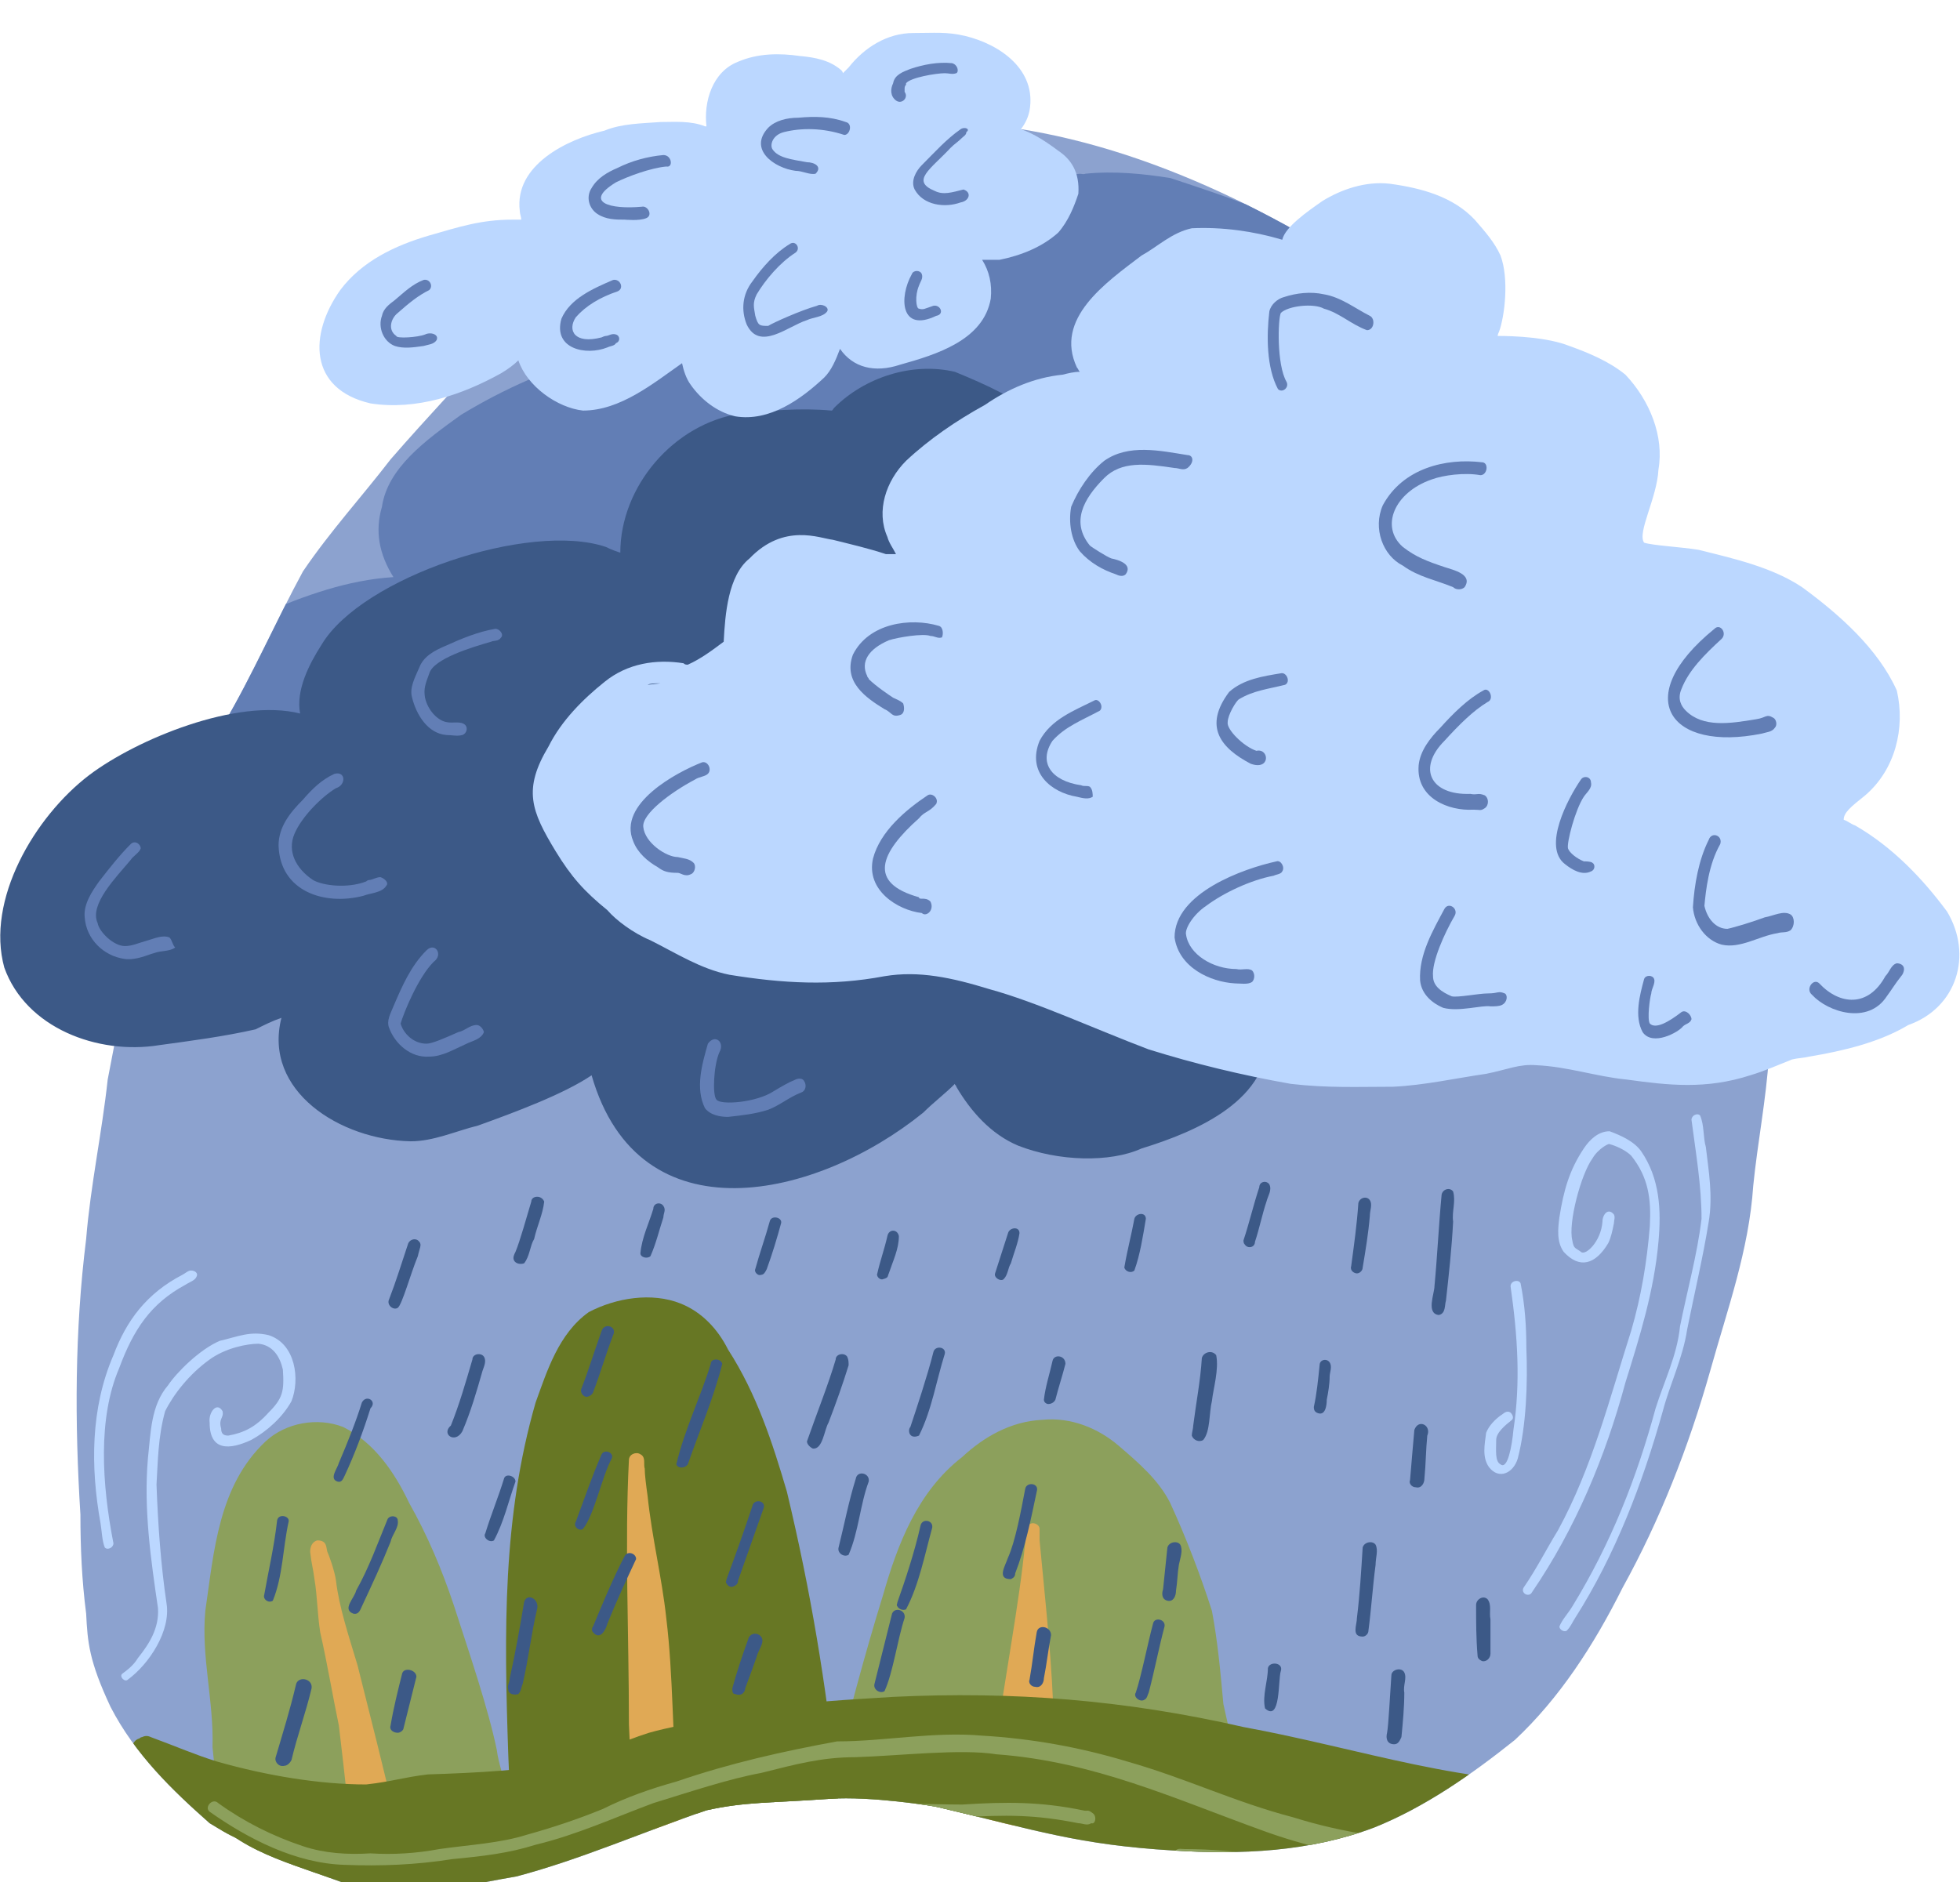 <?xml version="1.0" encoding="utf-8"?>
<!-- Generator: Adobe Illustrator 27.0.0, SVG Export Plug-In . SVG Version: 6.00 Build 0)  -->
<svg version="1.1" xmlns="http://www.w3.org/2000/svg" xmlns:xlink="http://www.w3.org/1999/xlink" x="0px" y="0px"
	 viewBox="0 0 136.5 131.1" style="enable-background:new 0 0 136.5 131.1;" xml:space="preserve">
<style type="text/css">
	.st0{fill:#FFFFFF;}
	.st1{fill:#8CA2CF;}
	.st2{clip-path:url(#SVGID_00000129903797932209832480000003903665325656954791_);}
	.st3{fill:#627EB5;}
	.st4{fill:#8CA05C;}
	.st5{fill:#677724;}
	.st6{fill:#E0A955;}
	.st7{fill:#BBD7FF;}
	.st8{fill:#3C5987;}
	.st9{clip-path:url(#SVGID_00000124159970368871092410000007312691723160636590_);}
	.st10{fill:#669CD3;}
	.st11{clip-path:url(#SVGID_00000003799402395590030990000005717374954757396922_);}
	.st12{fill:#92C4FC;}
	.st13{fill:#FAF4D2;}
	.st14{fill:#FCCB7C;}
	.st15{clip-path:url(#SVGID_00000129166140183574141900000007957836582184067482_);}
	.st16{clip-path:url(#SVGID_00000074411717359464750470000010828250901031753618_);}
	.st17{fill:#C5CAF0;}
	.st18{clip-path:url(#SVGID_00000104676326953950659860000007995261689321816979_);}
	.st19{clip-path:url(#SVGID_00000008113470506514802760000001008975764548094628_);}
	.st20{clip-path:url(#SVGID_00000118383919953257117660000001514032903447578044_);}
	.st21{clip-path:url(#SVGID_00000034785339437285042830000013839890702456108175_);}
	.st22{fill:#F9CC3D;}
	.st23{fill:#FFEAAE;}
	.st24{fill:#FFECB8;}
	.st25{fill:#D3AA37;}
	.st26{fill:#FFE08A;}
	.st27{clip-path:url(#SVGID_00000096756824571313729440000015464727823780572817_);}
	.st28{clip-path:url(#SVGID_00000082354519183182873850000010183815675626014616_);}
	.st29{clip-path:url(#SVGID_00000078732724592801608710000011939267558040396686_);}
	.st30{clip-path:url(#SVGID_00000106123988700650709070000016315032552634950298_);}
	.st31{clip-path:url(#SVGID_00000120530625458922174870000004751615385875972531_);}
	.st32{clip-path:url(#SVGID_00000082350883261738907260000011933207738161224591_);}
	.st33{clip-path:url(#SVGID_00000148640474354355733330000009584425110048399551_);}
	.st34{clip-path:url(#SVGID_00000005950484955284017090000004827596506720729274_);}
	.st35{clip-path:url(#SVGID_00000109741186622996294200000017496557001647900351_);}
	.st36{opacity:0.82;}
	.st37{fill:#BCACAA;}
</style>
<g id="BACKGROUND">
</g>
<g id="OBJECTS">
	<g>
		<g>
			<path class="st1" d="M122.9,67.1c-0.2-2.5-0.9-4.9-1.4-7.3c-0.5-2-0.8-4-1.3-6c-0.9-3.9-2.2-7.7-3.8-11.4
				c-1.3-3.5-3.2-6.6-5.4-9.5c-2.6-3.4-5.5-6.5-8.7-9.1c-1.9-1.5-4-2.6-6-4C78.8,8.1,55.3,0.3,35.1,23.2c-2.6,3-5.3,5.8-7.9,8.8
				c-2,2.6-4.2,5-6.1,7.8c-1.9,3.5-3.5,7.2-5.5,10.6c-1,1.9-2.1,3.8-2.9,5.8c-1,2.6-1.7,5.4-2.6,8c-1.2,3.6-1.9,7.3-2.6,11
				C7.1,78.9,6.3,82.6,6,86.3c-0.8,6.4-0.8,12.8-0.4,19.2c0,2.3,0.1,4.6,0.4,6.9c0.1,2,0.2,3.3,1.7,6.5c1.7,3.3,4.3,5.8,6.9,8.1
				c1.8,1.1,1.5,0.8,2.1,1.2c1.6,1,3.4,1.6,5.1,2.2c1.8,0.6,3.6,1.4,5.4,1.6c2.9-0.1,5.9-0.8,8.8-1.3c4.5-1.2,8.8-3.1,13.2-4.6
				c2.7-0.6,4.4-0.5,8.6-0.8c2.8-0.2,7.3,0.5,7.6,0.6c6.8,1.6,9.7,2.6,16.3,3c4.7,0.3,9.5,0.1,14-1.6c3.5-1.4,6.8-3.7,9.8-6.1
				c3.1-2.9,5.5-6.6,7.5-10.6c2.6-4.7,4.6-9.8,6.1-15.1c1.2-4.3,2.7-8.4,3-12.9c0.3-3,0.9-6,1.1-9.1
				C123.4,71.2,123.1,69.1,122.9,67.1"/>
			<g>
				<defs>
					<path id="SVGID_1_" d="M122.9,67.1c-0.2-2.5-0.9-4.9-1.4-7.3c-0.5-2-0.8-4-1.3-6c-0.9-3.9-2.2-7.7-3.8-11.4
						c-1.3-3.5-3.2-6.6-5.4-9.5c-2.6-3.4-5.5-6.5-8.7-9.1c-1.9-1.5-4-2.6-6-4C78.8,8.1,55.3,0.3,35.1,23.2c-2.6,3-5.3,5.8-7.9,8.8
						c-2,2.6-4.2,5-6.1,7.8c-1.9,3.5-3.5,7.2-5.5,10.6c-1,1.9-2.1,3.8-2.9,5.8c-1,2.6-1.7,5.4-2.6,8c-1.2,3.6-1.9,7.3-2.6,11
						C7.1,78.9,6.3,82.6,6,86.3c-0.8,6.4-0.8,12.8-0.4,19.2c0,2.3,0.1,4.6,0.4,6.9c0.1,2,0.2,3.3,1.7,6.5c1.7,3.3,4.3,5.8,6.9,8.1
						c1.8,1.1,1.5,0.8,2.1,1.2c1.6,1,3.4,1.6,5.1,2.2c1.8,0.6,3.6,1.4,5.4,1.6c2.9-0.1,5.9-0.8,8.8-1.3c4.5-1.2,8.8-3.1,13.2-4.6
						c2.7-0.6,4.4-0.5,8.6-0.8c2.8-0.2,7.3,0.5,7.6,0.6c6.8,1.6,9.7,2.6,16.3,3c4.7,0.3,9.5,0.1,14-1.6c3.5-1.4,6.8-3.7,9.8-6.1
						c3.1-2.9,5.5-6.6,7.5-10.6c2.6-4.7,4.6-9.8,6.1-15.1c1.2-4.3,2.7-8.4,3-12.9c0.3-3,0.9-6,1.1-9.1
						C123.4,71.2,123.1,69.1,122.9,67.1"/>
				</defs>
				<clipPath id="SVGID_00000098204219458411953940000013582315072419148185_">
					<use xlink:href="#SVGID_1_"  style="overflow:visible;"/>
				</clipPath>
				<g style="clip-path:url(#SVGID_00000098204219458411953940000013582315072419148185_);">
					<path class="st3" d="M120.4,50c-0.7-5.5-3.8-9.9-7.8-14.2c-1.7-1.8-3-3.9-4.9-5.6c-1.4-1.4-2.5-2.9-3.9-4.3
						c-1.7-1.7-2.9-2.5-4.7-4.1c-2.9-3-7-5.2-11.2-7.1c-2.1-0.9-4.3-1.6-6.4-2.3c-1.9-0.3-3.9-0.5-5.9-0.3c-0.3,0.1-0.2-0.1-0.9,0.1
						c-0.1,0-0.1,0.1-0.2,0.1c-4.3,0.1-8.7,0.6-12.4,2.1c-4.1,1.9-6.5,5.3-6.9,8.8c0,0.2,0,0.3,0,0.4c-0.9-0.2-1.8-0.4-2.7-0.4
						c-7.8,0.2-14.3,2-20.4,5.7c-2.5,1.8-5.1,3.7-5.5,6.4c-0.5,1.7-0.2,3.3,0.8,4.9c-3.2,0.2-6.2,1.3-9,2.5
						c-5.7,2.2-11.3,4.9-14.9,8.8c-2.2,3.2,1.8,5.7,5.8,6c7.9,0.7,15.9-0.1,23.8-0.7c-1.9,2.2-4,5-1.9,7.4
						c6.3,6.8,23.6,4.2,31.9,0.2c1.9-0.8,3.6-1.8,5.3-2.8c0.3,1.1,1.1,2,2.1,2.8c1.2,1.2,2.9,2,4.9,2.2c8.3,1.1,19-1.7,25.6-6.7
						c0,0.4,0.2,0.8,0.4,1.2c0.7,1.4,2.3,2.4,4.3,2.8c2.1,0.5,4.2,0.2,6.3-0.4c3.8-0.9,7.4-2.7,9.5-5.3
						C123.1,55.4,120.8,51.9,120.4,50"/>
					<g>
						<g>
							<path class="st4" d="M34.6,121.9c-0.6-2.9-1.9-6.7-3-10.1c-0.8-2.4-1.8-4.8-3.1-7.1c-1-2.1-2.4-4.2-4.6-5.3
								c-1.8-0.7-4-0.3-5.4,1c-3.3,3.1-3.6,7.7-4.2,11.8c-0.3,3.2,0.6,6.3,0.5,9.5c0.4,3.7,0.6,7.5,1.6,11.1c0,0.1,0.1,0.1,0.2,0.1
								c0.2,0.7,1.3,0.6,1.6-0.2c0.1-0.1,0.2-0.3,0.2-0.4c0,0,0,0,0,0c0.1-0.1,0.1-0.1,0.1-0.1c0.4-0.3,1.2-0.6,1.6-0.8
								c0.5-0.1,0.8-0.1,1.7-0.3c0.3,0,0.5-0.1,0.8-0.2c1-0.2,2.5-0.8,2.8-0.8c2.2-0.1,4.3-0.5,6.4-0.4c1.1,0,2.3,0.1,3.4-0.1
								c0,0,0,0,0.1,0c0.3-0.1,0.6-0.2,0.7-0.5C36.2,126.6,34.8,123.6,34.6,121.9 M86.4,123.9c-0.4-1.5-0.9-3.9-1.2-5.2
								c-0.2-2.2-0.4-4.4-0.8-6.5c-0.8-2.5-1.8-5.1-2.9-7.5c-0.8-1.6-2.2-2.8-3.6-4c-1.4-1.2-3.3-2-5.3-1.8
								c-2.2,0.1-4.1,1.2-5.6,2.6c-3.1,2.4-4.5,6.1-5.5,9.6c-1.3,4.2-2.4,8.4-3.5,12.7c-0.1,0.6-0.5,1.3-0.4,1.9
								c-0.2,0.1-0.3,0.3-0.4,0.4c-0.3,0.5,0.4,1.1,1,0.9c0.1,0,0.3-0.2,0.4-0.3c0.1,0,0.1,0,0.1-0.1c1.5-0.3,4-0.2,6.1-0.1
								c2.7,0.2,5.4,0,8.1-0.1c4,0.1,8.1,0.2,12.1-0.2c0.6-0.1,1.4-0.4,1.5-1C86.7,124.8,86.5,124.3,86.4,123.9"/>
							<path class="st5" d="M58.3,124.4c-0.8-7.2-1.8-13.4-3.5-20.5c-1-3.4-2.1-6.8-4.1-9.9c-0.7-1.4-1.8-2.6-3.3-3.2
								c-2-0.8-4.5-0.4-6.4,0.6c-2.1,1.5-2.9,4.1-3.7,6.3c-2.3,8-2.2,15.9-1.9,24.6c0.1,1.9,0.1,3.9,0.3,5.8
								c-0.4,0.4-0.2,1.1,0.4,1.2c0.2,0.1,0.8-0.2,1-0.3c0.9-0.3,1.2-0.3,2.3-0.8c0.3-0.1,3.8-0.9,4.1-0.9c2.1-0.4,3.1-0.9,5.3-1
								c2.5,0.2,5.6,0,7.4,0.2C58.5,127.2,58.5,126.4,58.3,124.4"/>
							<path class="st6" d="M28.2,129.7c-0.2-1.2-0.5-2.1-0.7-3.1c-0.7-3.1-1.7-7-2.6-10.6c-0.6-2-1.3-4.1-1.5-5.9
								c-0.1-0.7-0.5-1.8-0.6-2c-0.1-0.3,0-0.8-0.7-0.8c-0.4,0.1-0.5,0.5-0.5,0.8c0.1,0.9,0.2,1.1,0.3,1.9c0.2,1.2,0.2,2.4,0.4,3.7
								c0.5,2.2,0.9,4.6,1.3,6.5c0.4,3.4,0.8,6.7,1,10.1c0,0.2,0,0.5,0.2,0.7c0.2,0.1,0.4,0.1,0.6,0c0.1,0,0.2,0.1,0.3,0
								c0.1,0,0.2,0,0.2-0.1c0,0,0.1,0,0.1,0c0.2-0.1,0.9-0.2,0.7-0.2c0.2-0.2,1.1,0.2,1.5-0.3C28.4,130.4,28.1,129.3,28.2,129.7"/>
							<path class="st6" d="M47.2,124.9c-0.4-4-0.3-8.1-0.8-12.2c-0.3-2.8-1-5.6-1.3-8.5c-0.1-0.7-0.2-1.5-0.2-1.9
								c-0.1-0.3,0.1-0.8-0.3-1c-0.3-0.2-0.8,0-0.8,0.4c-0.3,5.8,0,12.1,0,18.4c0.1,2.3,0.2,4.7,0.4,7c0.1,0.2,0.4,0.3,0.6,0.2
								c0.5,0.3,0.6,0,1.2,0.1C48,127.7,47.5,126.8,47.2,124.9"/>
							<path class="st6" d="M72.4,107.3c0-0.2,0-0.5,0-0.7c0,0,0-0.1,0-0.1h0c0-0.2-0.2-0.4-0.5-0.4c-0.5,0.1-0.5,0.4-0.5,0.8
								c0,0.1,0,0.1,0,0.2c0,0.1,0,0.2,0,0.3c-0.4,4.3-1.5,9.8-2.1,14.5c-0.1,1.5-0.7,3.1-0.6,4.6c0.1,0.1,0.1,0.1,0.2,0.2
								c0.1,0.2,0.3,0.3,0.5,0.3c0.1,0,0.5,0.1,0.6,0.1c0.7,0.1,1.4,0.1,2.1,0.1c-0.1,0,1,0.3,1.1-0.4c0-2.4,0-4.3,0.2-6.4
								C73.3,115.9,72.8,111.6,72.4,107.3"/>
						</g>
						<g>
							<path class="st5" d="M129.2,121.3c-1.4,0.8-3.5,1.4-5.6,1.9c-3.9,1.4-8.6,0.9-13.2,0.9c-8.1,0.4-15.6-2.3-23.8-3.8
								c-8.3-1.9-16.1-2.5-24.4-2.1c-3,0.2-6,0.3-9,0.9c-1.3,0.2-2.6,0.2-3.8,0.6c-1.4,0.4-2.8,0.6-4.2,1c-1.9,0.6-3.7,1.5-5.6,2
								c-2.5,0.6-6.6,0.8-9.8,0.9c-1.7,0.2-2.5,0.5-4.3,0.7c-3.2,0-6.9-0.6-10.4-1.6c-1.6-0.5-2.7-1-4.6-1.7c-0.2-0.1-0.4-0.1-0.6,0
								c-0.1,0-0.2,0.1-0.2,0.1c-0.4,0.1-0.6,0.6-0.5,0.9c0,0.1,0.1,0.2,0.1,0.2c0,0,0,0,0,0.1c0.3,0.9,0.6,1.6,0.8,2.1
								c1.7,3.4,5,5.6,8,7.7c2.7,1.7,5.6,2.9,8.5,4.2c1.6,0.7,3,1.8,4.7,2.4c2.6,0.6,5.4,0.5,8.1,0.7c2.5,0.1,5-0.6,7.5-1.2
								c3.4-0.6,6.6-1.9,9.9-2.7c1.9-0.8,3.7-1.6,5.7-2c3.3-0.8,6.1-1.5,9.1-1.9c3.5-0.4,7,0,10.5,0.1c4.5-0.1,8.6,0.6,13.3,1.2
								c5.5,0.7,11.1,1.3,16.7,1.4c3.2,0,6.3-1.1,8.8-2.9c2.3-1.2,4.3-2.8,5.9-4.9C127.8,125.8,131.7,121.4,129.2,121.3"/>
							<g>
								<path class="st4" d="M123.8,125.7c-0.3-0.1-0.7,0.1-1,0.2c-1,0.3-2.1,0.6-3.1,0.8c-2.6,0.8-4.8,1-7.7,1.4
									c-7.6,0.4-14.9,0.7-21.9-1.5c-4.2-1.1-7.4-2.7-11.6-3.9c-3.3-1-6.7-1.6-10.1-1.8c-3.4-0.3-6.8,0.4-10.1,0.4
									c-3.8,0.7-7.4,1.5-11.2,2.8c-1.8,0.5-3.5,1.1-5.1,1.9c-1.7,0.7-3.5,1.3-5.3,1.8c-1.9,0.6-4,0.7-6.1,1
									c-1.6,0.3-3.2,0.4-4.8,0.3c-1.6,0.1-3.2,0-4.7-0.5c-2.1-0.7-4.1-1.7-5.9-3c-0.4-0.4-1,0.3-0.6,0.6c2.7,1.9,6,3.6,9.4,3.7
									c2.5,0.1,5,0,7.5-0.4c2.1-0.2,3.9-0.4,5.8-1c2.9-0.7,5.5-1.9,8.2-2.9c2.6-0.8,5.3-1.7,7.5-2.1c2.4-0.6,4.2-1.1,6.6-1.1
									c3.1-0.1,7.3-0.6,9.8-0.2c6.8,0.5,12.4,3.1,18.5,5.3c6,2.2,11.4,2.4,17.7,2.5c5.1-0.1,10.2-0.5,15-1.8c1-0.2,2-0.6,3-0.8
									c0.3-0.1,0.5-0.2,0.7-0.4C124.5,126.3,124.3,125.8,123.8,125.7"/>
								<path class="st4" d="M76.1,126.3c-0.4-0.3-0.3-0.1-0.7-0.2c-2.9-0.6-5.3-0.6-8.4-0.4c-2.3,0-4.7-0.2-7,0.3
									c-2.8,0.6-5.6,1.3-8.3,2.1c-2.9,1.3-6,2.4-9,3.5c-3.1,1.1-5.9,1.3-9.3,1.7c-0.7,0.1-1.5,0-2.1,0.3c-0.3,0.3,0,0.9,0.4,0.8
									c3.9-0.4,7.8-0.7,11.5-2c2.2-0.9,4.4-1.6,6.6-2.5c1.6-0.8,3.3-1.4,5.1-1.7c4.1-1.1,7.6-2,11.9-1.6c3.3-0.2,5.3-0.2,8.3,0.4
									c0.3,0,0.6,0.2,0.9,0C76.3,127.1,76.4,126.5,76.1,126.3"/>
								<path class="st4" d="M64.1,129.8c-2,0-4.1,0.5-6.2,0.7c-2.2,0.5-4.4,1.1-6.6,1.7c-3.3,1.2-6.7,2.2-9.9,3.8
									c-0.7,0.4-2,0.7-2.4,1.4c-0.1,0.4,0.4,0.8,0.8,0.5c6.5-3.5,14.8-6.1,22.2-6.9c0.7-0.2,1.6,0,2.2-0.4
									C64.6,130.4,64.5,129.9,64.1,129.8"/>
								<path class="st4" d="M117.4,131c-0.4-0.2-0.7,0.1-1.1,0.1c0,0,0,0-0.1,0c-1.6,0.2-3.2,0.5-4.8,0.5c-2.1,0-4.1,0.3-6.2,0.2
									c-3.3-0.4-7.7-0.7-11.6-1.6c-3.7-0.7-7.4-1.4-11.1-1.4c-0.3,0-0.5-0.1-0.7,0.2c-0.3,0.3,0,0.9,0.4,0.8
									c6.3,0,12.8,2.1,19.4,2.6c1.3,0.1,3.1,0.4,4.7,0.4c1.6,0,3.2-0.2,4.9-0.2c1.3,0,2.5-0.1,3.8-0.2c0.8,0,1.5-0.1,2.3-0.3
									C117.8,132,117.8,131.2,117.4,131"/>
							</g>
						</g>
					</g>
				</g>
			</g>
		</g>
		<g>
			<path class="st7" d="M18.7,93c-1.3-0.3-2.1,0.1-3.4,0.4c-1.4,0.6-3,2.2-3.6,3.1c-1.2,1.4-1.2,3.3-1.4,5.1
				c-0.3,3.5,0.2,7,0.7,10.4c0.1,1.4-0.6,2.5-1.4,3.5c-0.3,0.5-0.7,0.8-1.1,1.1c-0.2,0.2,0.2,0.6,0.4,0.4c1.5-1.1,3-3.4,2.7-5.3
				c-0.4-2.7-0.6-5.5-0.7-8.3c0.1-1.6,0.1-3.3,0.6-5.1c0.6-1.2,1.7-2.6,3.1-3.6c1.1-0.8,2.6-1.1,3.4-1.1c1,0.1,1.5,0.9,1.7,1.8
				c0.1,1.5,0,2-1,3c-0.9,1-1.7,1.4-2.8,1.6c-0.3,0-0.5-0.1-0.5-0.5c-0.2-0.7,0.2-0.7,0.1-1.2c-0.4-0.7-1,0.1-0.9,0.8
				c0,2,1.4,1.9,2.9,1.2c1.1-0.6,2.2-1.6,2.8-2.7C20.9,96.1,20.6,93.6,18.7,93"/>
			<path class="st7" d="M13.3,88.5c-0.2,0-0.4,0.2-0.6,0.3c-2.5,1.3-3.9,3.2-4.8,5.6c-1.6,3.7-1.6,7.8-0.9,11.7
				c0.1,0.6,0.1,1.2,0.3,1.7c0.2,0.2,0.6,0,0.6-0.3c-0.8-4.1-1.1-8.7,0.4-12.2c1-2.7,2.2-4.5,4.6-5.8c0.3-0.2,0.7-0.3,0.8-0.6
				C13.8,88.7,13.6,88.5,13.3,88.5"/>
			<path class="st7" d="M114.3,80.2c-0.5-0.7-1.4-1.1-2.2-1.4c-0.8,0-1.4,0.6-1.8,1.2c-1,1.5-1.4,2.9-1.7,4.8
				c-0.1,0.8-0.2,1.7,0.3,2.4c1.1,1.2,2.2,0.9,3.1-0.6c0.2-0.4,0.3-0.9,0.4-1.4c0-0.2,0.1-0.4,0-0.6c-0.4-0.5-0.8,0-0.8,0.5
				c-0.1,1.4-1.2,2.4-1.5,2.1c-0.4-0.3-0.5-0.2-0.6-0.8c-0.3-1.2,0.6-4.6,1.4-5.7c0.4-0.7,1.2-1.1,1.2-1c0.4,0.1,1.1,0.4,1.5,0.8
				c1.2,1.5,1.4,3,1.3,4.9c-0.2,2.5-0.6,4.9-1.3,7.3c-1.5,4.7-2.7,9.5-5.1,13.9c-0.8,1.3-1.5,2.7-2.4,4c-0.2,0.4,0.4,0.7,0.6,0.3
				c3-4.4,5.1-9.4,6.5-14.6c1-3.2,2-6.4,2.3-9.8C115.7,84.3,115.6,82.1,114.3,80.2"/>
			<path class="st7" d="M105.9,89.4c-0.1-0.3-0.7-0.2-0.7,0.2c0.5,3.5,0.7,6.7,0.2,10c-0.1,1.1-0.4,2.8-0.9,2.4
				c-0.4-0.2-0.3-1-0.3-1.7c0-0.5,0.6-1,1.1-1.4c0.1-0.1,0.1-0.3-0.1-0.5c-0.3-0.2-0.5,0.1-0.7,0.2c-0.4,0.3-0.8,0.7-1,1.2
				c-0.1,0.8-0.3,1.7,0.2,2.4c0.7,0.9,1.7,0.4,2-0.6c0.6-2.3,0.7-5.3,0.6-7.7C106.3,92.4,106.2,90.9,105.9,89.4"/>
			<path class="st7" d="M118.8,79.9c-0.2-0.7-0.1-1.5-0.4-2.2c-0.2-0.2-0.6,0-0.6,0.3c0.3,2.3,0.7,4.6,0.7,6.9c-0.3,2.5-1,5-1.5,7.5
				c-0.2,2-1.1,3.8-1.7,5.7c-1.3,4.8-3.1,9.4-5.8,13.8c-0.3,0.5-0.7,0.9-0.9,1.4c0,0.2,0.3,0.4,0.5,0.3c0.3-0.3,0.4-0.6,0.6-0.9
				c2.8-4.4,4.7-9.4,6.1-14.4c0.5-1.9,1.4-3.7,1.7-5.7c0.5-2.5,1.1-5,1.5-7.5C119.3,83.3,119,81.6,118.8,79.9"/>
		</g>
		<g>
			<path class="st8" d="M29.2,86.5c-0.2-0.3-0.7-0.2-0.8,0.2c-0.5,1.5-0.8,2.5-1.3,3.8c-0.2,0.4,0.3,0.8,0.6,0.6
				c0.3-0.2,0.9-2.4,1.4-3.6C29.2,87,29.4,86.7,29.2,86.5"/>
			<path class="st8" d="M37,83.7c-0.3,1-0.8,2.8-1.1,3.5c-0.1,0.2-0.2,0.4-0.1,0.6c0.1,0.2,0.4,0.3,0.7,0.2c0.4-0.5,0.4-1.2,0.7-1.7
				c0.2-0.9,0.6-1.7,0.7-2.6C37.7,83.2,37,83.3,37,83.7"/>
			<path class="st8" d="M33.7,94.5c-0.2-0.3-0.8-0.2-0.8,0.2c-0.5,1.7-0.9,3.1-1.5,4.6c-0.7,0.6,0.3,1.3,0.8,0.4
				c0.6-1.4,1-2.8,1.4-4.2C33.7,95.2,33.9,94.8,33.7,94.5"/>
			<path class="st8" d="M46.2,84c-0.2-0.3-0.7-0.2-0.7,0.2c-0.3,1-0.8,2-0.9,3.1c0,0.3,0.5,0.4,0.7,0.2c0.4-0.9,0.6-1.8,0.9-2.7
				C46.2,84.5,46.4,84.3,46.2,84"/>
			<path class="st8" d="M41.9,92.7c-0.5,1.4-1,3-1.4,4c-0.1,0.2,0,0.5,0.3,0.6c0.2,0,0.4-0.1,0.5-0.3c0.5-1.3,0.9-2.7,1.4-4
				C43,92.4,42.1,92.1,41.9,92.7"/>
			<path class="st8" d="M53.6,85.1c-0.3,1.1-0.7,2.2-1,3.3c-0.1,0.2,0.2,0.5,0.4,0.4c0.2,0,0.3-0.2,0.4-0.4c0.4-1.1,0.7-2.1,1-3.2
				C54.5,84.8,53.7,84.6,53.6,85.1"/>
			<path class="st8" d="M49.5,95c-0.7,2.3-1.8,4.5-2.4,7c0.1,0.3,0.6,0.3,0.8,0c0.8-2.3,1.8-4.6,2.4-7C50.2,94.6,49.5,94.6,49.5,95"
				/>
			<path class="st8" d="M61.8,86.1c-0.2,0.9-0.5,1.7-0.7,2.6c-0.1,0.2,0.2,0.5,0.4,0.4c0.4-0.1,0.3-0.2,0.4-0.4
				c0.3-0.9,0.7-1.7,0.7-2.6C62.5,85.6,61.9,85.6,61.8,86.1"/>
			<path class="st8" d="M59,94.5c-0.2-0.3-0.8-0.2-0.8,0.2c-0.5,1.7-1.3,3.7-2,5.7c0,0.2,0.2,0.4,0.4,0.5c0.7,0.1,0.8-1.3,1.1-1.8
				c0.5-1.3,1-2.7,1.4-4C59.1,94.9,59.1,94.7,59,94.5"/>
			<path class="st8" d="M41.9,101.3c-0.7,1.6-1.2,3.1-1.8,4.7c-0.2,0.3,0.2,0.7,0.5,0.5c0.8-1,1.3-3.6,2-4.9
				C42.8,101.2,42.1,100.9,41.9,101.3"/>
			<path class="st8" d="M35.1,103c-0.4,1.3-0.9,2.5-1.3,3.8c-0.2,0.3,0.3,0.7,0.6,0.5c0.7-1.3,1-2.7,1.5-4.1
				C35.9,102.8,35.2,102.6,35.1,103"/>
			<path class="st8" d="M25.2,97.7c-0.4,1.3-1,2.8-1.6,4.2c-0.1,0.4-0.7,1.1-0.1,1.3c0.3,0.1,0.4-0.2,0.5-0.4
				c0.7-1.5,1.3-3.1,1.8-4.7C26.3,97.6,25.5,97.1,25.2,97.7"/>
			<path class="st8" d="M27,105.8c-0.7,1.7-1.3,3.4-2.2,5c-0.1,0.5-1,1.3-0.2,1.6c0.4,0.1,0.5-0.3,0.6-0.5c0.7-1.5,1.4-3,2-4.5
				c0.1-0.5,0.6-1,0.5-1.5C27.7,105.6,27.2,105.5,27,105.8"/>
			<path class="st8" d="M43.5,108.4c-0.8,1.5-1.7,3.7-2.2,4.9c-0.1,0.1-0.1,0.3,0,0.4c0.5,0.6,0.9-0.2,1-0.6c0.6-1.5,1.3-3,2-4.5
				C44.3,108.2,43.7,108,43.5,108.4"/>
			<path class="st8" d="M52.4,104.9c-0.6,1.8-1.1,3.2-1.8,5.1c0,0,0,0.1,0,0.1c0,0,0,0,0-0.1c0,0.1-0.1,0.2,0,0.3
				c0.1,0.2,0.3,0.3,0.5,0.2c0.2-0.1,0.3-0.2,0.3-0.4c0.6-1.7,1.2-3.4,1.8-5.1C53.3,104.5,52.5,104.4,52.4,104.9"/>
			<path class="st8" d="M55.2,109.9C55.2,109.9,55.2,109.9,55.2,109.9"/>
			<path class="st8" d="M70.2,85.9c-0.3,0.9-0.6,1.9-0.9,2.8c-0.1,0.3,0.4,0.6,0.6,0.4c0.3-0.3,0.3-0.8,0.5-1.1
				c0.2-0.7,0.5-1.4,0.6-2.1C71,85.4,70.3,85.5,70.2,85.9"/>
			<path class="st8" d="M65,94.2c-0.4,1.6-1.2,4-1.6,5.2c-0.2,0.2-0.1,0.9,0.6,0.6c0.9-1.8,1.2-3.8,1.8-5.7
				C65.9,93.8,65.1,93.7,65,94.2"/>
			<path class="st8" d="M64.1,106.3c-0.4,1.8-1.1,3.9-1.6,5.3c0,0.1,0,0,0,0c0,0.1-0.1,0.2,0,0.3c0.1,0.2,0.4,0.3,0.6,0.2
				c0.9-1.7,1.3-3.8,1.8-5.6C65.1,105.9,64.2,105.7,64.1,106.3"/>
			<path class="st8" d="M71.4,103.7c-0.3,1.6-0.7,3.7-1.2,4.8c-0.2,0.6-0.8,1.5,0.2,1.5c0.2-0.1,0.3-0.2,0.3-0.4
				c0.7-1.8,1.1-3.8,1.5-5.7C72.4,103.3,71.5,103.2,71.4,103.7"/>
			<path class="st8" d="M73.3,94.8c-0.2,0.9-0.5,1.8-0.6,2.7c0,0.2,0.2,0.3,0.3,0.3c0.2,0,0.4-0.1,0.5-0.3c0.2-0.8,0.5-1.7,0.7-2.5
				C74.2,94.4,73.4,94.3,73.3,94.8"/>
			<path class="st8" d="M79,84.9c-0.2,1.1-0.5,2.2-0.7,3.4c0.1,0.3,0.5,0.4,0.7,0.2c0.4-1.1,0.6-2.4,0.8-3.6
				C79.8,84.4,79.1,84.5,79,84.9"/>
			<path class="st8" d="M88.4,82.5c-0.2-0.3-0.7-0.2-0.7,0.2c-0.4,1.2-0.7,2.5-1.1,3.7c0,0.1,0,0.2,0.1,0.3c0.2,0.3,0.7,0.2,0.7-0.2
				c0.3-0.9,0.5-1.9,0.8-2.8C88.3,83.3,88.6,82.9,88.4,82.5"/>
			<path class="st8" d="M84.7,94.4c-0.3-0.4-0.9-0.2-1,0.2c-0.1,1.6-0.4,3.1-0.6,4.7c0,0.2-0.1,0.5-0.1,0.7c0.1,0.3,0.5,0.5,0.8,0.3
				c0.5-0.6,0.4-1.9,0.6-2.7C84.5,96.7,84.9,95.4,84.7,94.4"/>
			<path class="st8" d="M82.2,107.6c-0.2-0.3-0.8-0.2-0.9,0.2c-0.1,1-0.2,1.9-0.3,2.9c-0.1,0.3-0.1,0.7,0.3,0.8
				c0.4,0.1,0.6-0.3,0.6-0.7c0.1-0.6,0.1-1.2,0.2-1.8C82.2,108.5,82.4,108,82.2,107.6"/>
			<path class="st8" d="M95.8,107.6c-0.2-0.3-0.8-0.2-0.9,0.2c-0.1,1.6-0.2,3.3-0.4,4.9c0,0.5-0.4,1.3,0.4,1.3
				c0.2,0,0.4-0.2,0.4-0.4c0.2-1.5,0.3-3.1,0.5-4.6C95.8,108.5,96,108,95.8,107.6"/>
			<path class="st8" d="M92.6,94.9c-0.2-0.3-0.7-0.2-0.7,0.2c-0.1,1-0.2,2-0.4,2.9c0,0.1,0,0.3,0.2,0.4c0.6,0.3,0.7-0.5,0.7-0.9
				c0.1-0.5,0.2-1.1,0.2-1.6C92.6,95.6,92.8,95.2,92.6,94.9"/>
			<path class="st8" d="M95.4,83.6c-0.2-0.3-0.7-0.2-0.8,0.2c-0.1,1.5-0.3,2.9-0.5,4.4c-0.1,0.3,0.2,0.5,0.4,0.5
				c0.2,0,0.4-0.2,0.4-0.4c0.2-1.2,0.4-2.4,0.5-3.6C95.4,84.3,95.6,83.9,95.4,83.6"/>
			<path class="st8" d="M98.5,99.6c-0.1,1.1-0.2,2.3-0.3,3.5c-0.1,0.2,0.1,0.5,0.4,0.5c0.4,0.1,0.6-0.3,0.6-0.6c0.1-1,0.1-2,0.2-3
				C99.7,99.3,98.8,98.8,98.5,99.6"/>
			<path class="st8" d="M103.6,111.4c-0.3-0.3-0.8,0-0.8,0.4c0,1.2,0,2.3,0.1,3.5c0,0.2,0.1,0.3,0.3,0.4c0.3,0.1,0.6-0.2,0.6-0.5
				c0-0.8,0-1.6,0-2.4C103.7,112.3,103.9,111.8,103.6,111.4"/>
			<path class="st8" d="M101.2,83c-0.2-0.3-0.7-0.2-0.8,0.2c-0.2,2.1-0.3,4.3-0.5,6.4c0,0.5-0.6,1.9,0.3,2c0.5-0.1,0.4-0.7,0.5-1
				c0.2-1.8,0.4-3.6,0.5-5.5C101.1,84.4,101.4,83.7,101.2,83"/>
			<path class="st8" d="M80.3,113.1c-0.4,1.5-0.8,3.6-1.2,4.8c-0.2,0.3,0.3,0.7,0.6,0.5c0.2-0.1,0.2-0.3,0.3-0.5
				c0.4-1.5,0.7-3.1,1.1-4.6C81.2,112.8,80.4,112.6,80.3,113.1"/>
			<path class="st8" d="M88.3,116.2c0,0.9-0.4,1.9-0.2,2.8c1.1,1,0.9-2,1.1-2.6C89.4,115.8,88.4,115.7,88.3,116.2"/>
			<path class="st8" d="M97.8,116.5c-0.2-0.4-0.9-0.2-0.9,0.2c-0.1,1.4-0.2,3.5-0.3,4c-0.1,0.4,0,0.8,0.5,0.8c0.3,0,0.4-0.3,0.5-0.5
				c0.1-1,0.2-2.1,0.2-3.1C97.7,117.4,98,116.9,97.8,116.5"/>
			<path class="st8" d="M72.2,113.7c-0.2,1.1-0.3,2.2-0.5,3.3c-0.1,0.2,0.1,0.5,0.4,0.5c0.4,0.1,0.6-0.3,0.6-0.6c0.2-1,0.3-2,0.5-3
				C73.2,113.3,72.3,113.1,72.2,113.7"/>
			<path class="st8" d="M28,116.6c-0.3,1.2-0.6,2.4-0.8,3.6c-0.1,0.3,0.2,0.5,0.5,0.5c0.2,0,0.4-0.2,0.4-0.3
				c0.3-1.2,0.6-2.4,0.9-3.6C29,116.3,28.1,116.1,28,116.6"/>
			<path class="st8" d="M36.5,111.6c-0.3,1.8-0.6,3.5-1,5.3c0,0.3-0.2,0.5-0.1,0.8c0,0.3,0.4,0.4,0.7,0.3c0.2-0.2,0.2-0.5,0.3-0.7
				c0.4-1.7,0.6-3.5,1-5.2C37.6,111.4,36.7,110.9,36.5,111.6"/>
			<path class="st8" d="M52.9,113.9c-0.3-0.2-0.7-0.1-0.8,0.3c-0.4,1.1-0.8,2.3-1.1,3.4c0,0.2,0,0.4,0.2,0.4
				c0.5,0.2,0.7-0.2,0.7-0.4c0.3-0.8,0.7-1.9,0.8-2.2C52.8,114.9,53.4,114.3,52.9,113.9"/>
			<path class="st8" d="M19.3,105.9c-0.2,1.8-0.6,3.5-0.9,5.2c-0.1,0.3,0.3,0.6,0.6,0.4c0.7-1.7,0.7-3.7,1.1-5.5
				C20.2,105.6,19.4,105.4,19.3,105.9"/>
			<path class="st8" d="M20.6,117.4c-0.4,1.7-0.9,3.3-1.4,5c-0.1,0.3,0.2,0.7,0.6,0.6c0.2,0,0.4-0.2,0.5-0.4c0.4-1.7,1-3.3,1.4-5
				C21.8,116.9,20.7,116.7,20.6,117.4"/>
			<path class="st8" d="M62.1,112.5c-0.4,1.6-0.8,3.2-1.2,4.8c-0.1,0.4,0.4,0.7,0.7,0.5c0.6-1.3,0.9-3.6,1.4-5.1
				C63.1,112.1,62.2,111.9,62.1,112.5"/>
			<path class="st8" d="M59.6,103c-0.5,1.6-0.8,3.2-1.2,4.8c-0.1,0.4,0.4,0.7,0.7,0.5c0.7-1.6,0.8-3.5,1.4-5.1
				C60.6,102.6,59.7,102.4,59.6,103"/>
		</g>
		<g>
			<g>
				<g>
					<path class="st8" d="M107.2,65.4c-0.8-4.3-5.4-6.7-9.4-8c-0.2-0.1-0.3-0.1-0.4-0.2c0,0,0.1,0,0.1-0.1c1.4-1.1,3.5-2.4,3.7-4.3
						c-0.6-2.6-2.7-4.8-4.9-6.2c-2-1.1-4.4-1.6-6.7-1.9c-1.4-0.1-3.6,0-4.6-0.1c0,0,0,0,0,0c0.1-0.7,0.7-2.1,0.9-3.4
						c0.5-1.7-0.3-3.3-1.5-4.5c-0.7-0.7-1.3-1.5-2.1-2c-1.4-0.9-3.2-1.1-4.9-0.8c-1.3,0.3-2.5,0.8-3.6,1.3c1.2-1.9,0.7-4.4-1.1-5.9
						c-1.8-1.5-4-2.5-6.2-3.4c-3-0.7-6.3,0.4-8.4,2.5c-0.1,0.1-0.1,0.2-0.2,0.2c-2.1-0.2-4.4,0-6.3,0.2c-4.7,0.7-8.4,5.1-8.4,9.7
						c-0.3-0.1-0.6-0.2-1-0.4c-5.3-1.8-17,2.1-19.8,6.8c-0.9,1.4-1.8,3.2-1.5,4.8C16.5,48.6,9.5,51.5,6.2,54
						c-3.8,2.9-7.2,8.7-5.9,13.4c1.5,4.2,6.5,6.1,10.8,5.4c2.2-0.3,4.5-0.6,6.7-1.1c0.6-0.3,1.2-0.6,1.8-0.8c-1.3,5.1,4.1,8.5,9,8.6
						c1.6,0,3.1-0.7,4.7-1.1c2.5-0.9,6-2.2,7.9-3.5c3.3,11.5,15.7,8.6,23.1,2.6c0.7-0.7,1.5-1.3,2.2-2c0,0.1,0.1,0.1,0.1,0.2
						c1,1.7,2.4,3.3,4.3,4.1c2.8,1.1,6.4,1.2,8.6,0.2c3.9-1.2,9-3.4,8.8-8c0,0,0,0,0-0.1c0.4,0.2,0.7,0.4,1.1,0.7
						c2.4,1.7,5.6,1.4,8.4,1.2C102.5,73.3,107.9,70.8,107.2,65.4"/>
					<g>
						<path class="st3" d="M11.8,65.3c-0.5-0.2-1.1,0.1-1.5,0.2c-0.7,0.2-1.1,0.4-1.6,0.4c-0.8,0-1.8-1-1.9-1.6
							c-0.6-1.3,1.3-3.2,2.3-4.4c0.2-0.3,0.6-0.5,0.7-0.8c0-0.3-0.4-0.6-0.7-0.3c-0.8,0.8-1.5,1.7-2.2,2.6c-0.5,0.7-1.1,1.6-1,2.5
							c0.1,1.5,1.3,2.7,2.8,2.9c0.8,0.1,1.6-0.3,2-0.4c0.5-0.2,1.1-0.1,1.5-0.4C12,65.8,12,65.5,11.8,65.3"/>
						<path class="st3" d="M34.5,43.8c-1.2,0.2-2.4,0.7-3.5,1.2c-0.7,0.3-1.5,0.7-1.8,1.5c-0.3,0.7-0.7,1.4-0.5,2.1
							c0.3,1.2,1.1,2.5,2.4,2.6c0.4,0,0.7,0.1,1.1,0c0.3-0.1,0.4-0.5,0.2-0.7c-0.3-0.3-0.9-0.1-1.3-0.2c-0.6-0.1-1.3-0.8-1.5-1.7
							c-0.1-0.6,0-0.9,0.3-1.7c0.3-1,2.9-1.8,4.3-2.2c0.2-0.1,0.5,0,0.7-0.3C35.1,44.2,34.8,43.8,34.5,43.8"/>
						<path class="st3" d="M26.5,61.1c-0.3,0-0.6,0.2-0.8,0.2c0,0-0.1,0-0.2,0.1c-1.3,0.5-3,0.3-3.7-0.1c-1.2-0.8-1.8-2-1.3-3.2
							c0.5-1.2,1.9-2.6,2.9-3.2c0.7-0.2,0.7-1.2-0.1-1c-0.9,0.4-1.6,1.1-2.2,1.8c-0.9,0.9-1.7,1.9-1.7,3.2c0.1,3.2,3.2,4.2,5.9,3.5
							c0.5-0.2,1.3-0.2,1.6-0.7C27.1,61.5,26.8,61.2,26.5,61.1"/>
						<path class="st3" d="M33.2,71.4c-0.5,0-0.8,0.4-1.3,0.5c-0.9,0.4-1.8,0.8-2.2,0.8c-0.9,0-1.6-0.7-1.8-1.4
							c0.2-0.7,1.2-3.2,2.3-4.3c0.7-0.5,0.1-1.4-0.5-0.8c-1.1,1.1-1.7,2.5-2.3,3.9c-0.2,0.5-0.5,1-0.3,1.5c0.4,1.1,1.5,2.1,2.8,2
							c0.9,0,1.7-0.5,2.6-0.9c0.4-0.2,1-0.3,1.2-0.8C33.7,71.8,33.5,71.4,33.2,71.4"/>
						<path class="st3" d="M56,75.3c-0.1-0.2-0.4-0.2-0.6-0.1c-0.5,0.2-1,0.5-1.5,0.8c-1.2,0.8-3.7,1-4,0.6
							c-0.3-0.3-0.2-2.4,0.2-3.3c0.4-0.7-0.3-1.3-0.8-0.6c-0.4,1.4-0.9,3.1-0.2,4.5c0.4,0.5,1.1,0.6,1.6,0.6
							c0.9-0.1,1.9-0.2,2.8-0.5c0.8-0.3,1.5-0.9,2.3-1.2C56.1,76,56.2,75.6,56,75.3"/>
					</g>
				</g>
				<g>
					<path class="st7" d="M45.1,47.7c0.2-0.1,0.5-0.1,0.9-0.1 M135.6,63.5c-1.7-2.3-3.8-4.5-6.4-6c-0.3-0.1-0.5-0.3-0.8-0.4
						c0-0.5,0.5-0.9,1.5-1.7c2.1-1.8,2.8-4.7,2.2-7.3c-1.3-2.9-4-5.3-6.6-7.2c-2.1-1.4-4.8-2-7.2-2.6c-1.2-0.2-3.2-0.3-3.8-0.5
						c0,0,0,0,0,0c-0.5-0.7,0.9-3.1,1-5.1c0.4-2.3-0.6-4.8-2.3-6.6c-1.1-0.9-2.5-1.5-3.9-2c-1.5-0.6-3.8-0.7-5-0.7
						c0,0,0-0.1,0.1-0.3c0.4-1.1,0.7-3.7,0.1-5.3c-0.4-0.9-1.1-1.7-1.8-2.5c-1.5-1.6-3.7-2.2-5.9-2.5c-1.7-0.2-3.4,0.4-4.7,1.2
						c-1,0.7-2.6,1.8-2.8,2.7c-2-0.6-4.2-0.9-6.3-0.8c-1.4,0.3-2.4,1.3-3.5,1.9c-2.5,1.9-6.1,4.4-4.5,7.8c0.1,0.1,0.1,0.2,0.2,0.3
						c-0.4,0-0.8,0.1-1.2,0.2c-2,0.2-3.8,1-5.4,2.1c-2,1.1-3.9,2.4-5.5,3.9c-1.4,1.4-2.1,3.5-1.3,5.3c0.1,0.4,0.4,0.8,0.6,1.2
						c-0.1,0-0.2,0-0.3,0c-0.1,0-0.3,0-0.4,0c-1.2-0.4-2.5-0.7-3.7-1c-0.9-0.1-3.4-1.2-5.8,1.3c-1.5,1.2-1.7,3.9-1.8,5.8
						c-0.8,0.6-1.6,1.2-2.5,1.6c0,0,0,0,0,0c-0.1,0-0.2,0-0.3-0.1c-1.9-0.3-3.9,0-5.5,1.3c-1.5,1.2-3,2.7-3.9,4.5
						c-1.8,3-1.2,4.5,0.5,7.3c1.1,1.8,2,2.8,3.6,4.1c0.6,0.7,1.8,1.6,3,2.1c1.8,0.9,3.5,2,5.5,2.4c3.7,0.6,7.1,0.8,10.8,0.1
						c2.4-0.4,4.7,0.1,7.3,0.9c3.3,0.9,7.4,2.8,11.1,4.2c3.2,1,6.5,1.8,9.9,2.4c2.6,0.3,4.7,0.2,7.1,0.2c2.2-0.1,4.4-0.6,6.5-0.9
						c1.5-0.3,2.3-0.7,3.5-0.6c2.2,0.1,4.2,0.8,6.3,1c2.9,0.4,5.5,0.7,8.6-0.3c1-0.3,1.9-0.7,2.9-1.1c0.4-0.1,0.8-0.1,1.2-0.2
						c2.4-0.4,4.9-1,6.9-2.2C136.3,70.2,137.4,66.5,135.6,63.5"/>
					<g>
						<path class="st7" d="M56.1,38.7C56.1,38.7,56.1,38.7,56.1,38.7C56.1,38.7,56.1,38.7,56.1,38.7C56,38.8,55.9,38.9,56.1,38.7"/>
						<path class="st3" d="M48.4,54.3c0.3-0.2,0.7-0.2,0.9-0.4c0.3-0.3,0-0.9-0.4-0.8c-1.8,0.7-5.9,2.9-4.8,5.5
							c0.3,0.8,1,1.4,1.7,1.8c0.4,0.3,0.7,0.4,1.4,0.4c0.2,0,0.5,0.3,0.9,0.1c0.3-0.1,0.4-0.6,0.2-0.8c-0.3-0.3-0.7-0.3-1.1-0.4
							c-0.8,0-2.3-1-2.4-2.1C44.7,56.7,46.7,55.2,48.4,54.3"/>
						<path class="st3" d="M65.4,43.6c-2-0.6-4.9-0.2-6,2c-0.7,1.9,0.9,3,2.2,3.8c0.5,0.2,0.5,0.6,1.1,0.4c0.3-0.1,0.3-0.5,0.2-0.8
							c-0.2-0.2-0.5-0.3-0.7-0.4c-0.3-0.2-1.2-0.8-1.7-1.3c0-0.1-0.1-0.1-0.1-0.2c0,0,0,0,0,0c0,0,0,0,0,0c-0.5-1,0.1-1.9,1.5-2.5
							c0.6-0.2,2.4-0.5,2.9-0.3c0.3,0,0.5,0.2,0.8,0.1C65.7,44.2,65.7,43.7,65.4,43.6"/>
						<path class="st3" d="M82.7,31.7c-1.9-0.3-4.1-0.8-5.8,0.4c-1,0.8-1.8,2-2.3,3.2c-0.2,1.1,0,2.3,0.6,3.1
							c0.7,0.8,1.6,1.3,2.5,1.6c0.2,0.1,0.5,0.2,0.7,0c0.5-0.7-0.5-1-1-1.1c-0.3-0.1-1.4-0.8-1.5-0.9c-1.3-1.6-0.5-3.2,1-4.7
							c1.2-1.2,2.9-1,4.9-0.7c0.3,0,0.6,0.2,0.9,0C83.2,32.2,83.1,31.7,82.7,31.7"/>
						<path class="st3" d="M95.4,22c-1-0.5-2-1.3-3.2-1.5c-0.9-0.2-1.9-0.1-2.8,0.2c-0.4,0.1-0.9,0.5-1,1c-0.2,1.7-0.2,3.9,0.6,5.4
							c0.3,0.3,0.8-0.1,0.6-0.5c-0.7-1.2-0.6-4.4-0.4-4.8c0.5-0.5,2.3-0.7,3-0.3c1.1,0.3,1.9,1.1,3,1.5C95.7,23,95.8,22.2,95.4,22"
							/>
						<path class="st3" d="M103.2,32.2c-2.5-0.3-5.5,0.4-6.9,3c-0.7,1.6,0,3.5,1.4,4.2c1.1,0.8,2.3,1,3.5,1.5c0.2,0.2,0.6,0.2,0.8,0
							c0.6-0.9-0.8-1.2-1.4-1.4c-1.2-0.4-2-0.7-2.9-1.4c-1.6-1.4-0.6-3.8,2-4.7c0.8-0.3,2.3-0.5,3.4-0.3
							C103.6,33.1,103.7,32.2,103.2,32.2"/>
						<path class="st3" d="M86.3,48.7c1-0.6,2-0.7,3.2-1c0.4-0.2,0.1-0.9-0.3-0.8c-1.2,0.2-2.6,0.4-3.6,1.3c-1.8,2.4-0.6,3.9,1.5,5
							c1.4,0.5,1.3-1.1,0.4-0.9c-0.9-0.3-2.1-1.5-2-2C85.5,49.8,86.1,48.8,86.3,48.7"/>
						<path class="st3" d="M75.9,54.8c-0.2-0.1-0.4,0-0.6-0.1c-2.1-0.3-3-1.6-2-3.1c0.9-1,2-1.4,3.3-2.1c0.3-0.3-0.1-0.9-0.4-0.7
							c-1.4,0.7-3,1.3-3.8,2.8c-0.9,2.2,0.8,3.6,2.6,3.9c0.4,0.1,0.8,0.2,1.1,0C76.1,55.3,76.1,55,75.9,54.8"/>
						<path class="st3" d="M64.8,62.8c-0.2-0.2-0.4-0.2-0.6-0.2c-0.1,0-0.2,0-0.2-0.1c-3.6-1-2.7-3.1,0-5.5c0.4-0.5,0.7-0.4,1.2-1
							c0.2-0.4-0.3-0.8-0.6-0.6c-1.5,1-3.3,2.5-3.8,4.4c-0.5,2.2,1.7,3.6,3.4,3.8C64.5,63.9,65.1,63.4,64.8,62.8"/>
						<path class="st3" d="M88.9,60c-2.3,0.5-7.1,2.2-7.1,5.3c0.3,2.1,2.5,3.1,4.2,3.2c0.4,0,0.9,0.1,1.2-0.1c0.2-0.2,0.2-0.6,0-0.8
							c-0.3-0.2-0.7,0-1.1-0.1c-1.6,0-3.3-1-3.5-2.4c-0.1-0.4,0.5-1.4,1.4-2c1.2-0.9,3.1-1.8,4.7-2.1c0.2-0.1,0.5-0.1,0.6-0.3
							C89.5,60.4,89.2,59.9,88.9,60"/>
						<path class="st3" d="M103.4,55.4c-0.5-0.2-0.5,0-1-0.1c-2.8,0.1-3.7-1.8-1.8-3.7c1-1.1,2-2.1,3-2.7c0.5-0.2,0.1-1.1-0.3-0.8
							c-1.1,0.6-2.1,1.6-3,2.6c-0.7,0.7-1.4,1.6-1.5,2.6c-0.2,2.3,2.1,3.2,3.8,3.1c0.5,0,0.5,0.1,0.8-0.1
							C103.7,56.1,103.7,55.6,103.4,55.4"/>
						<path class="st3" d="M123.5,50c-0.5-0.3-0.5,0-1.2,0.1c-1.8,0.3-3.7,0.6-4.9-0.6c-0.3-0.3-0.6-0.8-0.3-1.5
							c0.5-1.3,1.6-2.4,2.8-3.5c0.4-0.4-0.1-1.1-0.5-0.7c-5.9,4.8-3.1,8.6,3.3,7.3c0.3-0.1,0.7-0.1,0.9-0.4
							C123.8,50.5,123.7,50.1,123.5,50"/>
						<path class="st3" d="M124.7,63.7c-0.5-0.3-1.2,0.1-1.8,0.2c-0.8,0.3-2.1,0.7-2.6,0.8c-0.8,0-1.4-0.7-1.6-1.6
							c0.1-1.1,0.3-2.9,1.1-4.3c0.2-0.6-0.6-0.9-0.8-0.3c-0.7,1.4-1,3.1-1.1,4.7c0.1,1.2,0.9,2.3,2,2.6c1.3,0.3,2.6-0.6,3.9-0.8
							c0.3-0.1,0.6,0,0.9-0.2C125,64.5,125,63.9,124.7,63.7"/>
						<path class="st3" d="M104.8,69.2c-0.5-0.2-0.4,0-1.2,0c-0.6,0-2.1,0.3-2.5,0.2c-0.7-0.3-1.3-0.7-1.3-1.4c-0.1-1,0.8-3,1.5-4.2
							c0.3-0.5-0.4-1-0.7-0.5c-0.8,1.5-1.8,3.2-1.7,5c0.1,1,0.9,1.6,1.6,1.9c1.1,0.3,2.7-0.2,3.3-0.1c0.3,0,0.6,0,0.8-0.1
							C105,69.8,105,69.3,104.8,69.2"/>
						<path class="st3" d="M110.9,60.1c-0.1-0.1-0.5-0.1-0.6-0.1c-0.5-0.2-1-0.6-1.1-0.9c-0.1-0.4,0.5-2.7,1.1-3.6
							c0.2-0.3,0.6-0.6,0.5-1c0-0.4-0.5-0.5-0.7-0.2c-0.9,1.3-2.7,4.7-1.1,5.9c0.5,0.4,1.2,0.8,1.8,0.5
							C111.1,60.6,111.1,60.2,110.9,60.1"/>
						<path class="st3" d="M117.1,70.5c-0.9,0.7-1.8,1.2-2.2,0.8c0,0,0,0,0,0c-0.2-0.3,0-1.8,0.1-2.1c0-0.3,0.3-0.7,0.2-1
							c-0.1-0.3-0.6-0.3-0.7,0c-0.3,1.1-0.7,2.6-0.1,3.7c0.7,1,2.5,0,2.8-0.4c0.2-0.2,0.5-0.2,0.6-0.5
							C117.8,70.7,117.4,70.3,117.1,70.5"/>
						<path class="st3" d="M132.6,67.5c0-0.3-0.3-0.4-0.5-0.4c-0.4,0.1-0.5,0.6-0.8,0.9c-1.2,2.2-3.2,2-4.6,0.5
							c-0.4-0.4-1,0.4-0.5,0.8c1.1,1.2,3.9,2.1,5.2,0.1c0.3-0.4,0.6-0.9,1-1.4C132.5,67.9,132.6,67.7,132.6,67.5"/>
					</g>
				</g>
			</g>
			<g>
				<path class="st7" d="M73.7,10.5C72.9,9.9,72,9.3,71.1,9c0.3-0.4,0.5-0.8,0.6-1.3c0.5-2.8-2-4.6-4.5-5.2
					c-1.3-0.3-2.1-0.2-3.6-0.2c-1.8,0-3.4,1-4.5,2.4c-0.2,0.2-0.3,0.3-0.4,0.4c0-0.1-0.1-0.2-0.1-0.2c-0.8-0.7-1.8-0.9-2.9-1
					c-1.4-0.2-2.9-0.2-4.3,0.4c-1.8,0.7-2.4,2.8-2.2,4.5c0,0-0.1,0-0.1,0c-1-0.4-2.1-0.3-3.1-0.3c-1.3,0.1-2.7,0.1-3.9,0.6
					c-2.6,0.6-6.3,2.4-5.9,5.6c0,0.2,0.1,0.4,0.1,0.6c-0.2,0-0.4,0-0.6,0c-2.2,0-3.7,0.5-5.8,1.1c-2.4,0.7-4.7,1.8-6.2,3.8
					c-2.2,3.1-2.2,6.9,2.1,7.9c3.2,0.5,6.4-0.6,9.1-2.1c0.5-0.3,0.9-0.6,1.2-0.9c0.6,1.8,2.7,3.3,4.5,3.5c2.6,0,4.9-1.9,6.9-3.3
					c0.1,0.5,0.3,1.1,0.6,1.5c0.7,1,1.8,1.9,3.1,2.2c2.4,0.4,4.6-1.2,6.2-2.7c0.5-0.5,0.8-1.2,1.1-2c0.9,1.3,2.4,1.7,4.2,1.1
					c2.5-0.7,5.8-1.7,6.3-4.6c0.1-1-0.1-1.9-0.6-2.7c0.4,0,0.8,0,1.2,0c1.5-0.3,3-0.9,4.1-1.9c0.7-0.8,1.1-1.8,1.4-2.7
					C75.2,12,74.6,11.1,73.7,10.5"/>
				<g>
					<path class="st3" d="M29.6,23.3c-0.5,0.2-2,0.3-2,0.1c-0.6-0.4-0.4-1.2,0.1-1.6c0.8-0.7,1.4-1.2,2.2-1.6c0.3-0.3,0-0.8-0.4-0.7
						c-0.8,0.3-1.4,0.9-2,1.4c-0.4,0.3-0.8,0.6-0.9,1.1c-0.3,0.8,0.1,1.8,0.9,2.1c0.6,0.2,1.3,0.1,2,0c0.3-0.1,0.7-0.1,0.9-0.4
						C30.6,23.3,30,23.1,29.6,23.3"/>
					<path class="st3" d="M46.2,10.8c-1.1,0.1-2.2,0.4-3.2,0.9c-0.7,0.3-1.4,0.7-1.8,1.4c-0.4,0.6-0.2,1.4,0.4,1.8
						c0.6,0.4,1.3,0.4,1.9,0.4c0.1,0,1,0.1,1.5-0.1c0.5-0.2,0.1-0.9-0.3-0.8c-2.2,0.2-4.1-0.3-1.8-1.7c0.8-0.4,2.4-1,3.5-1.1
						C46.9,11.7,46.8,10.8,46.2,10.8"/>
					<path class="st3" d="M42.9,23.3c-0.3-0.1-0.5,0.1-0.7,0.1c-0.1,0-0.3,0.1-0.3,0.1C40,24,39.5,23,40.1,22.1
						c0.7-0.8,1.7-1.4,2.9-1.8c0.5-0.2,0.2-0.9-0.3-0.8c-1.4,0.6-3,1.3-3.6,2.7c-0.6,2.1,1.7,2.6,3.2,2c0.2-0.1,0.5-0.1,0.6-0.3
						C43.2,23.8,43.2,23.4,42.9,23.3"/>
					<path class="st3" d="M56.9,21.3c-1.1,0.3-3.1,1.2-3.4,1.4c-0.6,0-0.7,0-0.9-0.7c-0.1-0.6-0.2-0.9,0.1-1.5
						c0.6-1,1.6-2.2,2.7-2.9c0.4-0.3,0-0.9-0.4-0.6c-1,0.6-1.9,1.6-2.6,2.6c-0.7,0.9-0.8,2-0.4,3c0.9,1.9,2.9,0.1,4.2-0.3
						c0.4-0.2,1.1-0.2,1.4-0.6C57.8,21.4,57.2,21.1,56.9,21.3"/>
					<path class="st3" d="M58.9,8.5c-1.1-0.4-2.2-0.4-3.3-0.3c-0.8,0-1.6,0.2-2.1,0.7c-1.4,1.5,0.4,2.8,1.9,3c0.5,0,1,0.3,1.4,0.2
						c0.5-0.5-0.1-0.8-0.6-0.8c-1.1-0.2-2-0.3-2.4-0.9c-0.2-0.3,0-1,0.8-1.2c1.2-0.3,2.7-0.3,4.2,0.2C59.2,9.4,59.4,8.6,58.9,8.5"/>
					<path class="st3" d="M67.1,13.2c-0.8,0.2-1.4,0.4-2,0.1c-1.7-0.7-0.3-1.5,1.1-3c0.3-0.3,0.5-0.4,0.8-0.7
						c0.1-0.1,0.3-0.2,0.3-0.4C67.6,9,67.2,8.8,66.9,9c-1,0.7-1.8,1.6-2.7,2.5c-0.4,0.4-0.8,1.1-0.5,1.7c0.6,1.1,2.1,1.3,3.2,0.9
						C67.5,14,67.7,13.4,67.1,13.2"/>
					<path class="st3" d="M65,21.3c-0.6,0.2-0.7,0.3-1,0.2c-0.2,0-0.3-0.9,0-1.6c0.1-0.3,0.3-0.5,0.2-0.8c-0.1-0.3-0.6-0.3-0.7,0
						c-0.9,1.6-0.8,4.1,1.7,2.9C65.8,21.9,65.5,21.2,65,21.3"/>
					<path class="st3" d="M66.3,4.4c-1-0.1-2,0.1-2.9,0.4c-0.5,0.2-1.1,0.4-1.2,1C62,6.2,62,6.7,62.4,7c0.4,0.3,0.9-0.2,0.6-0.6
						c0,0,0-0.1,0-0.1c0,0,0,0,0-0.1c0-0.1,0-0.2,0.1-0.3c0,0,0-0.1,0-0.1c0.3-0.4,2.1-0.7,2.7-0.7c0.3,0,0.5,0.1,0.8,0
						C66.8,5,66.7,4.5,66.3,4.4"/>
				</g>
			</g>
		</g>
	</g>
</g>
</svg>

